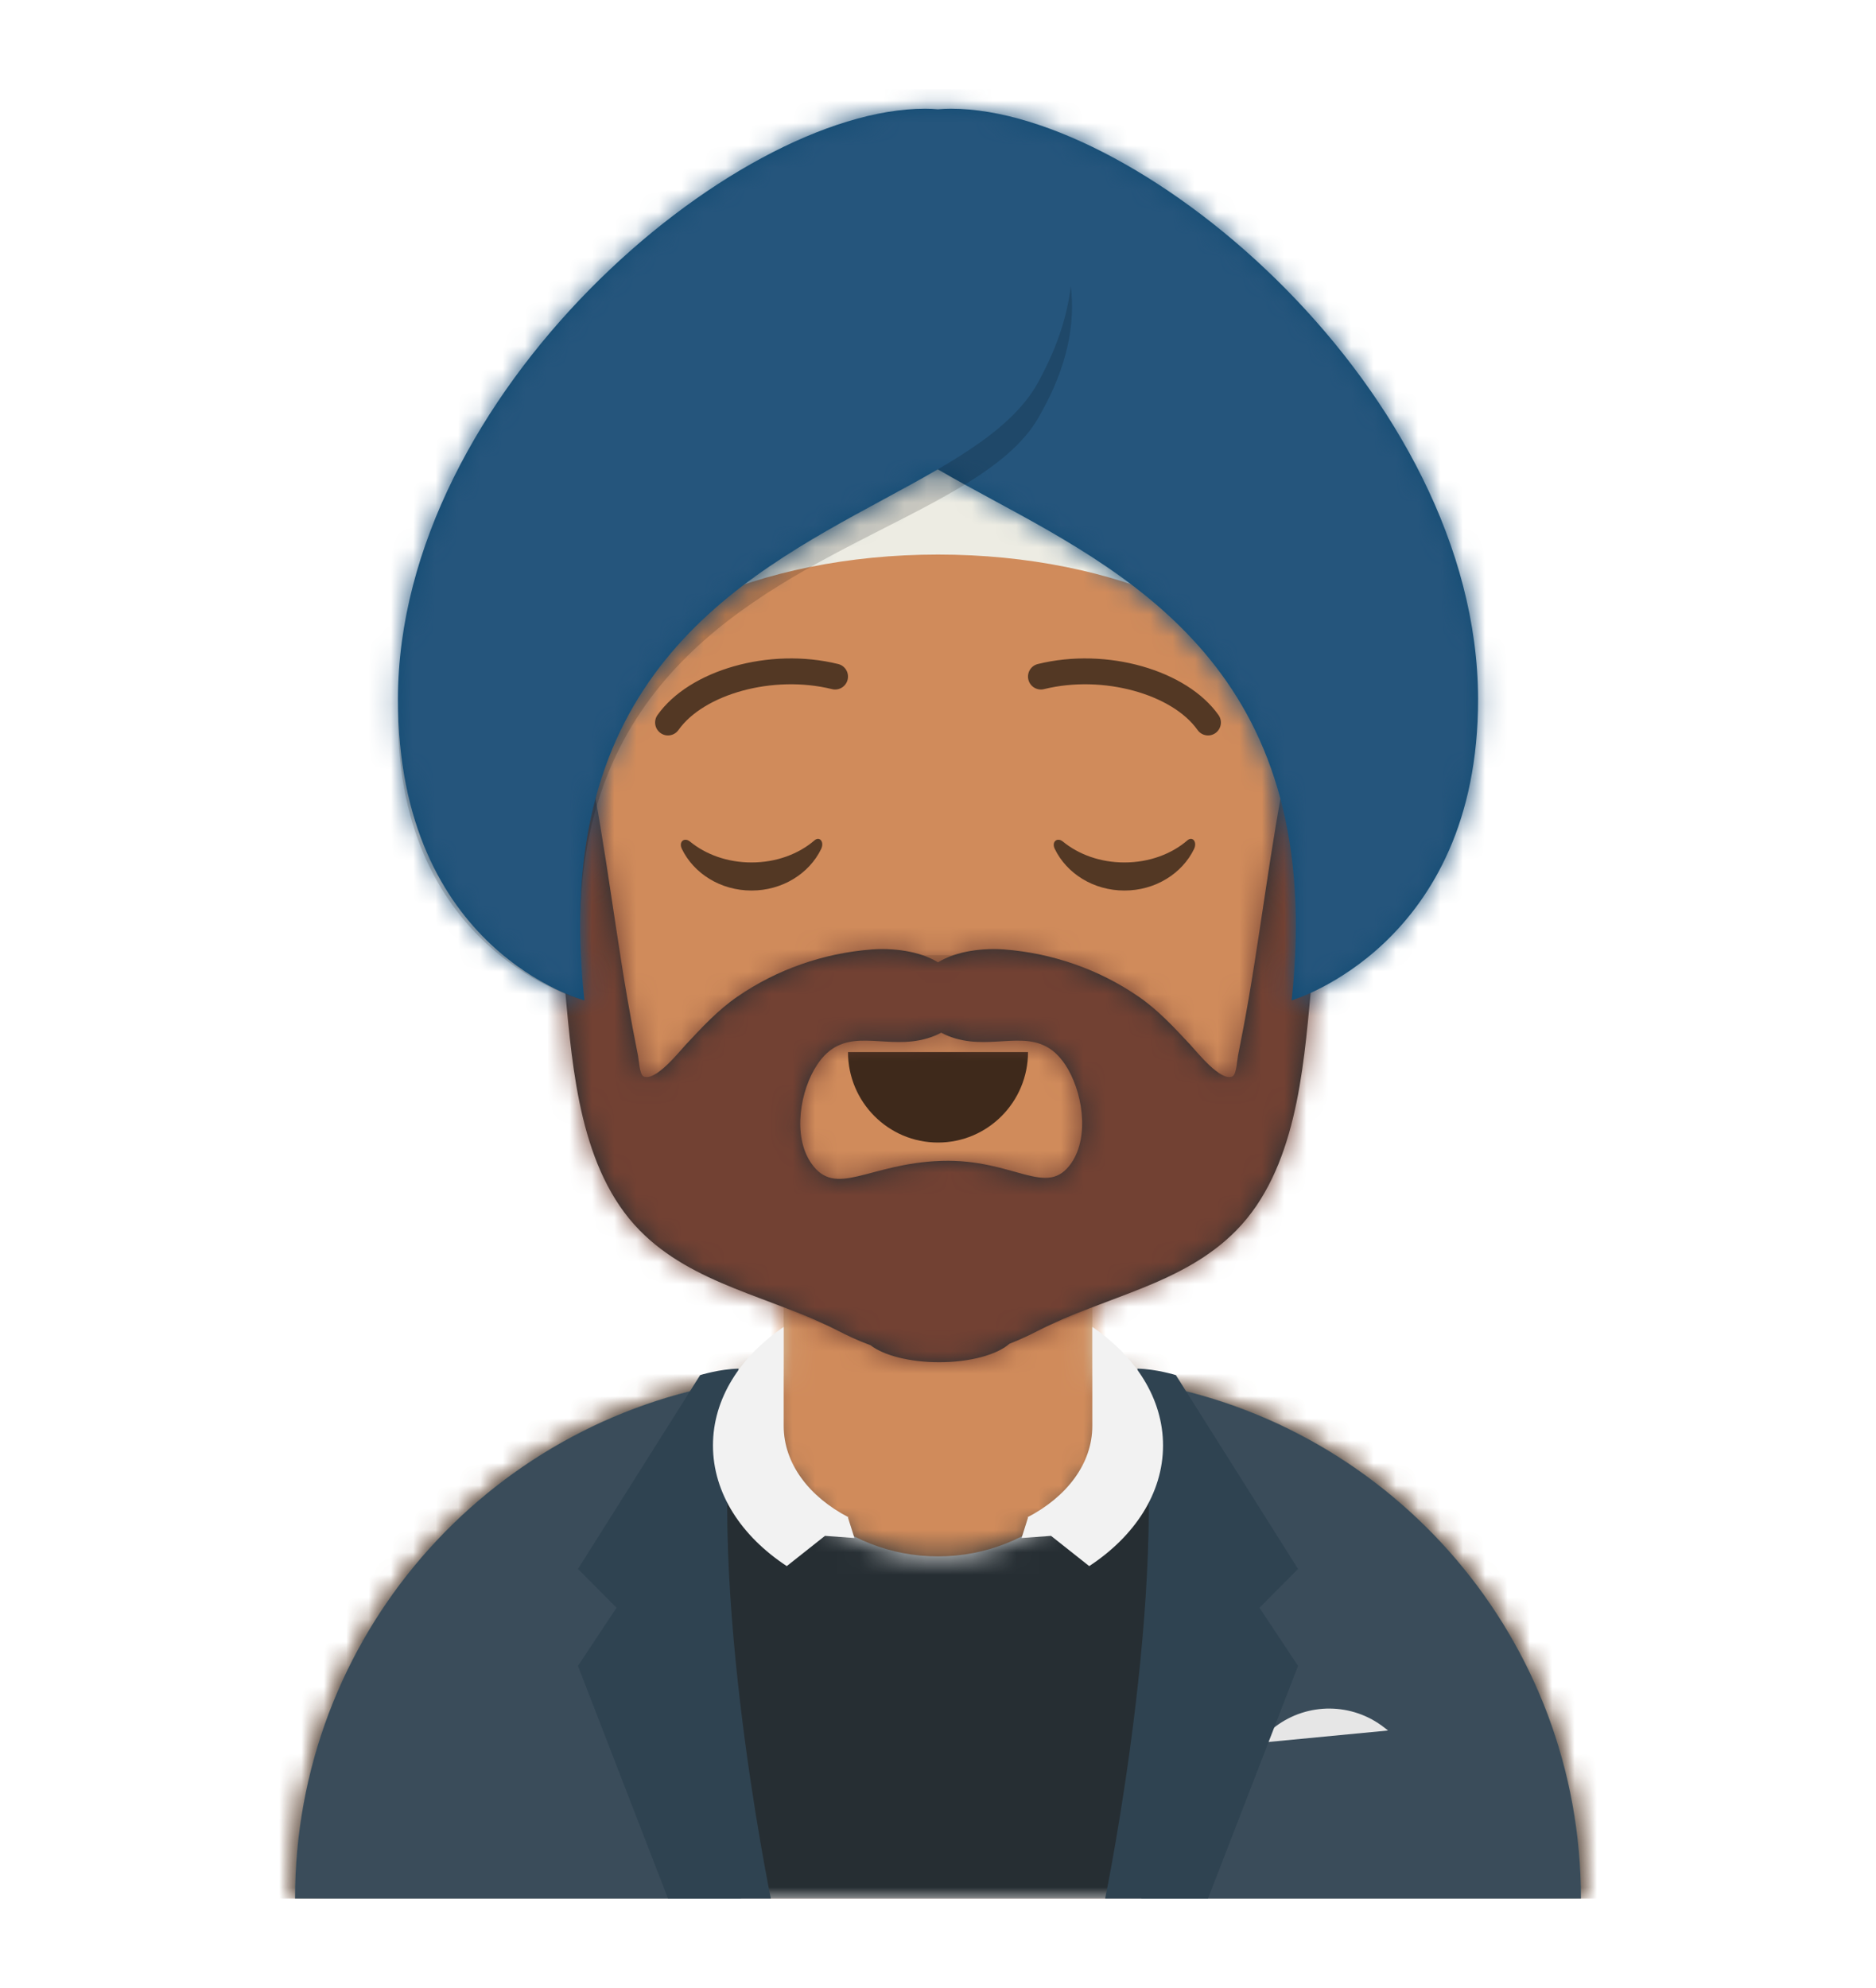 <svg width="84" height="89" viewBox="0 0 84 89" fill="none" xmlns="http://www.w3.org/2000/svg">
<g filter="url(#filter0_d_3441_4388)">
<path fill-rule="evenodd" clip-rule="evenodd" d="M42 10.414C33.096 10.414 25.879 17.632 25.879 26.535V28.398C24.245 28.672 23 30.093 23 31.804V35.888C23 37.628 24.286 39.067 25.959 39.307C26.532 45.04 30.108 49.888 35.091 52.255V57.618C22.874 58.418 13.212 68.581 13.212 81H70.788C70.788 68.581 61.126 58.418 48.909 57.618V52.255C53.892 49.888 57.468 45.04 58.041 39.307C59.714 39.067 61 37.628 61 35.888V31.804C61 30.093 59.755 28.672 58.121 28.398V26.535C58.121 17.632 50.904 10.414 42 10.414Z" fill="#D0C6AC"/>
<mask id="mask0_3441_4388" style="mask-type:luminance" maskUnits="userSpaceOnUse" x="13" y="10" width="58" height="71">
<path fill-rule="evenodd" clip-rule="evenodd" d="M42 10.414C33.096 10.414 25.879 17.632 25.879 26.535V28.398C24.245 28.672 23 30.093 23 31.804V35.888C23 37.628 24.286 39.067 25.959 39.307C26.532 45.04 30.108 49.888 35.091 52.255V57.618C22.874 58.418 13.212 68.581 13.212 81H70.788C70.788 68.581 61.126 58.418 48.909 57.618V52.255C53.892 49.888 57.468 45.04 58.041 39.307C59.714 39.067 61 37.628 61 35.888V31.804C61 30.093 59.755 28.672 58.121 28.398V26.535C58.121 17.632 50.904 10.414 42 10.414Z" fill="white"/>
</mask>
<g mask="url(#mask0_3441_4388)">
<rect x="4" y="10.414" width="76" height="70.586" fill="#D08B5B"/>
<path fill-rule="evenodd" clip-rule="evenodd" d="M25.879 37.686V40C25.879 48.903 33.097 56.121 42 56.121C50.904 56.121 58.121 48.903 58.121 40V37.685C58.121 46.589 50.904 53.807 42 53.807C33.097 53.807 25.879 46.589 25.879 37.686Z" fill="black" fill-opacity="0.1"/>
</g>
<path fill-rule="evenodd" clip-rule="evenodd" d="M42 65.682C46.293 65.682 49.773 62.444 49.773 58.45C49.773 58.196 49.759 57.946 49.731 57.699C61.556 58.883 70.788 68.863 70.788 80.999H13.212C13.212 68.863 22.444 58.883 34.269 57.699C34.241 57.946 34.227 58.196 34.227 58.45C34.227 62.444 37.707 65.682 42 65.682Z" fill="#E6E6E6"/>
<mask id="mask1_3441_4388" style="mask-type:luminance" maskUnits="userSpaceOnUse" x="13" y="57" width="58" height="24">
<path fill-rule="evenodd" clip-rule="evenodd" d="M42 65.682C46.293 65.682 49.773 62.444 49.773 58.45C49.773 58.196 49.759 57.946 49.731 57.699C61.556 58.883 70.788 68.863 70.788 80.999H13.212C13.212 68.863 22.444 58.883 34.269 57.699C34.241 57.946 34.227 58.196 34.227 58.45C34.227 62.444 37.707 65.682 42 65.682Z" fill="white"/>
</mask>
<g mask="url(#mask1_3441_4388)">
<rect x="4" y="49.178" width="76" height="31.821" fill="#262E33"/>
</g>
<path fill-rule="evenodd" clip-rule="evenodd" d="M51.108 80.998C52.087 77.504 52.652 73.392 52.652 68.993C52.652 64.978 52.181 61.204 51.355 57.919C62.39 59.81 70.788 69.424 70.788 80.998H51.108ZM33.18 80.998H13.212C13.212 69.319 21.762 59.636 32.945 57.869C32.111 61.166 31.636 64.958 31.636 68.993C31.636 73.392 32.201 77.504 33.18 80.998Z" fill="#3A4C5A"/>
<path fill-rule="evenodd" clip-rule="evenodd" d="M56.106 74.057L57.109 73.301C58.555 72.211 60.553 72.229 61.98 73.344L62.152 73.478L56.106 74.057Z" fill="#E6E6E6"/>
<path fill-rule="evenodd" clip-rule="evenodd" d="M33.076 57.277C31.349 65.667 34.515 80.999 34.515 80.999H29.909L25.879 70.585L27.606 67.981L25.879 66.245L31.349 57.567C31.349 57.567 32.224 57.293 33.076 57.277Z" fill="#2F4351"/>
<path fill-rule="evenodd" clip-rule="evenodd" d="M50.924 57.277C52.652 65.667 49.485 80.999 49.485 80.999H54.091L58.121 70.585L56.394 67.981L58.121 66.245L52.652 57.567C52.652 57.567 51.776 57.293 50.924 57.277Z" fill="#2F4351"/>
<path fill-rule="evenodd" clip-rule="evenodd" d="M35.091 55.408C33.141 56.738 31.924 58.624 31.924 60.716C31.924 62.857 33.199 64.783 35.229 66.117L36.939 64.763L38.258 64.859L37.97 63.947L37.992 63.93C36.236 63.02 35.091 61.53 35.091 59.845C35.091 59.843 35.091 59.842 35.091 59.84V55.408ZM48.909 59.845C48.909 61.53 47.764 63.02 46.008 63.93L46.03 63.947L45.742 64.859L47.061 64.763L48.771 66.117C50.801 64.783 52.076 62.857 52.076 60.716C52.076 58.624 50.859 56.738 48.909 55.408V59.845Z" fill="#F2F2F2"/>
<path fill-rule="evenodd" clip-rule="evenodd" d="M37.97 43.103C37.97 45.34 39.774 47.154 42 47.154C44.226 47.154 46.03 45.34 46.03 43.103" fill="black" fill-opacity="0.7"/>
<path fill-rule="evenodd" clip-rule="evenodd" d="M38.545 37.607C38.545 38.886 40.092 39.922 42 39.922C43.908 39.922 45.455 38.886 45.455 37.607" fill="black" fill-opacity="0.16"/>
<rect width="32.242" height="12.729" transform="translate(25.879 26.035)" fill="#D08B5B"/>
<path fill-rule="evenodd" clip-rule="evenodd" d="M30.531 34.006C31.062 35.105 32.26 35.871 33.651 35.871C35.037 35.871 36.231 35.11 36.765 34.018C36.924 33.693 36.698 33.427 36.47 33.624C35.764 34.234 34.762 34.614 33.651 34.614C32.574 34.614 31.6 34.257 30.899 33.681C30.642 33.47 30.375 33.685 30.531 34.006Z" fill="black" fill-opacity="0.6"/>
<path fill-rule="evenodd" clip-rule="evenodd" d="M47.228 34.006C47.76 35.105 48.956 35.871 50.348 35.871C51.734 35.871 52.928 35.11 53.462 34.018C53.621 33.693 53.395 33.427 53.167 33.624C52.461 34.234 51.459 34.614 50.348 34.614C49.271 34.614 48.297 34.257 47.596 33.681C47.339 33.47 47.072 33.685 47.228 34.006Z" fill="black" fill-opacity="0.6"/>
<path d="M30.379 28.684C31.506 27.09 34.595 26.197 37.257 26.854C37.566 26.93 37.877 26.74 37.953 26.43C38.029 26.119 37.84 25.806 37.532 25.73C34.441 24.967 30.863 26.002 29.44 28.014C29.256 28.274 29.317 28.635 29.576 28.82C29.835 29.006 30.194 28.944 30.379 28.684Z" fill="black" fill-opacity="0.6"/>
<path d="M53.622 28.684C52.495 27.09 49.405 26.197 46.744 26.854C46.435 26.93 46.123 26.74 46.047 26.43C45.971 26.119 46.16 25.806 46.469 25.73C49.56 24.967 53.138 26.002 54.56 28.014C54.745 28.274 54.684 28.635 54.425 28.82C54.166 29.006 53.806 28.944 53.622 28.684Z" fill="black" fill-opacity="0.6"/>
<mask id="mask2_3441_4388" style="mask-type:luminance" maskUnits="userSpaceOnUse" x="4" y="0" width="76" height="81">
<rect x="4" width="76" height="81" fill="white"/>
</mask>
<g mask="url(#mask2_3441_4388)">
<path fill-rule="evenodd" clip-rule="evenodd" d="M42.144 47.975C38.869 48.084 37.409 49.676 36.309 48.059C35.483 46.844 35.828 44.802 36.6 43.654C37.697 42.019 39.187 42.809 40.852 42.623C41.304 42.572 41.759 42.444 42.144 42.235C42.528 42.444 42.983 42.572 43.436 42.623C45.101 42.809 46.59 42.019 47.688 43.654C48.459 44.802 48.804 46.844 47.979 48.059C46.879 49.676 45.418 47.866 42.144 47.975ZM58.041 28.35C57.067 32.421 56.619 36.575 55.913 40.694C55.766 41.552 55.604 42.408 55.433 43.262C55.397 43.442 55.362 44.108 55.188 44.192C54.662 44.448 53.589 43.088 53.302 42.781C52.581 42.01 51.866 41.231 50.989 40.626C49.215 39.403 47.139 38.68 44.978 38.509C44.075 38.437 42.852 38.562 42 39.085C41.148 38.562 39.926 38.437 39.022 38.509C36.861 38.68 34.785 39.403 33.012 40.626C32.134 41.231 31.419 42.01 30.699 42.781C30.412 43.088 29.339 44.448 28.812 44.192C28.638 44.108 28.603 43.442 28.567 43.262C28.396 42.408 28.235 41.552 28.088 40.694C27.381 36.575 26.934 32.421 25.96 28.35C25.676 28.35 25.428 33.773 25.396 34.278C25.267 36.331 25.117 38.337 25.309 40.392C25.64 43.935 25.985 48.378 28.64 51.084C31.039 53.529 34.522 54.04 37.526 55.583C37.913 55.782 38.426 56.027 38.979 56.228C39.562 56.681 40.718 56.989 42.05 56.989C43.447 56.989 44.65 56.65 45.201 56.161C45.685 55.974 46.13 55.76 46.474 55.583C49.478 54.04 52.961 53.529 55.36 51.084C58.015 48.378 58.36 43.935 58.691 40.392C58.883 38.337 58.733 36.331 58.604 34.278C58.573 33.773 58.324 28.35 58.041 28.35Z" fill="#252E32"/>
<mask id="mask3_3441_4388" style="mask-type:luminance" maskUnits="userSpaceOnUse" x="25" y="28" width="34" height="29">
<path fill-rule="evenodd" clip-rule="evenodd" d="M42.144 47.975C38.869 48.084 37.409 49.676 36.309 48.059C35.483 46.844 35.828 44.802 36.6 43.654C37.697 42.019 39.187 42.809 40.852 42.623C41.304 42.572 41.759 42.444 42.144 42.235C42.528 42.444 42.983 42.572 43.436 42.623C45.101 42.809 46.59 42.019 47.688 43.654C48.459 44.802 48.804 46.844 47.979 48.059C46.879 49.676 45.418 47.866 42.144 47.975ZM58.041 28.35C57.067 32.421 56.619 36.575 55.913 40.694C55.766 41.552 55.604 42.408 55.433 43.262C55.397 43.442 55.362 44.108 55.188 44.192C54.662 44.448 53.589 43.088 53.302 42.781C52.581 42.01 51.866 41.231 50.989 40.626C49.215 39.403 47.139 38.68 44.978 38.509C44.075 38.437 42.852 38.562 42 39.085C41.148 38.562 39.926 38.437 39.022 38.509C36.861 38.68 34.785 39.403 33.012 40.626C32.134 41.231 31.419 42.01 30.699 42.781C30.412 43.088 29.339 44.448 28.812 44.192C28.638 44.108 28.603 43.442 28.567 43.262C28.396 42.408 28.235 41.552 28.088 40.694C27.381 36.575 26.934 32.421 25.96 28.35C25.676 28.35 25.428 33.773 25.396 34.278C25.267 36.331 25.117 38.337 25.309 40.392C25.64 43.935 25.985 48.378 28.64 51.084C31.039 53.529 34.522 54.04 37.526 55.583C37.913 55.782 38.426 56.027 38.979 56.228C39.562 56.681 40.718 56.989 42.05 56.989C43.447 56.989 44.65 56.65 45.201 56.161C45.685 55.974 46.13 55.76 46.474 55.583C49.478 54.04 52.961 53.529 55.36 51.084C58.015 48.378 58.36 43.935 58.691 40.392C58.883 38.337 58.733 36.331 58.604 34.278C58.573 33.773 58.324 28.35 58.041 28.35Z" fill="white"/>
</mask>
<g mask="url(#mask3_3441_4388)">
<rect x="18.106" y="20.828" width="47.788" height="43.971" fill="#724133"/>
</g>
<path fill-rule="evenodd" clip-rule="evenodd" d="M58.544 28.204C58.833 27.507 58.985 26.781 58.985 26.035C58.985 20.762 51.381 16.488 42 16.488C32.62 16.488 25.015 20.762 25.015 26.035C25.015 26.781 25.168 27.507 25.456 28.204C27.204 23.977 33.948 20.828 42 20.828C50.053 20.828 56.797 23.977 58.544 28.204Z" fill="#EDECE3"/>
<path fill-rule="evenodd" clip-rule="evenodd" d="M17.818 27.286C17.799 38.619 26.167 40.789 26.167 40.789C24.6 26.454 32.942 21.941 39.562 18.361C40.408 17.903 41.226 17.46 41.992 17.014C42.761 17.462 43.583 17.907 44.433 18.368C51.048 21.947 59.393 26.463 57.834 40.789C57.834 40.789 66.201 38.341 66.182 27.286C66.158 13.639 51.169 0.867 42.576 0.867C42.382 0.867 42.189 0.876 41.998 0.893C41.808 0.876 41.617 0.867 41.425 0.867C32.809 0.867 17.841 13.639 17.818 27.286Z" fill="#124C74"/>
<mask id="mask4_3441_4388" style="mask-type:luminance" maskUnits="userSpaceOnUse" x="17" y="0" width="50" height="41">
<path fill-rule="evenodd" clip-rule="evenodd" d="M17.818 27.286C17.799 38.619 26.167 40.789 26.167 40.789C24.6 26.454 32.942 21.941 39.562 18.361C40.408 17.903 41.226 17.46 41.992 17.014C42.761 17.462 43.583 17.907 44.433 18.368C51.048 21.947 59.393 26.463 57.834 40.789C57.834 40.789 66.201 38.341 66.182 27.286C66.158 13.639 51.169 0.867 42.576 0.867C42.382 0.867 42.189 0.876 41.998 0.893C41.808 0.876 41.617 0.867 41.425 0.867C32.809 0.867 17.841 13.639 17.818 27.286Z" fill="white"/>
</mask>
<g mask="url(#mask4_3441_4388)">
<rect x="4" width="76" height="81" fill="#25557C"/>
</g>
<path fill-rule="evenodd" clip-rule="evenodd" d="M17.822 27.741C18.024 38.676 26.167 40.788 26.167 40.788C26.167 40.788 17.799 38.744 17.818 28.068C17.819 27.959 17.82 27.85 17.822 27.741ZM25.975 37.513C26.018 26.561 33.51 22.744 39.562 19.66C42.73 18.046 45.503 16.632 46.606 14.502C47.794 12.406 48.158 10.469 47.944 8.812C47.798 10.076 47.375 11.445 46.606 12.884C45.503 15.146 42.73 16.646 39.562 18.36C33.475 21.652 25.932 25.733 25.975 37.513Z" fill="black" fill-opacity="0.16"/>
</g>
</g>
<defs>
<filter id="filter0_d_3441_4388" x="0" y="0" width="84" height="89" filterUnits="userSpaceOnUse" color-interpolation-filters="sRGB">
<feFlood flood-opacity="0" result="BackgroundImageFix"/>
<feColorMatrix in="SourceAlpha" type="matrix" values="0 0 0 0 0 0 0 0 0 0 0 0 0 0 0 0 0 0 127 0" result="hardAlpha"/>
<feOffset dy="4"/>
<feGaussianBlur stdDeviation="2"/>
<feComposite in2="hardAlpha" operator="out"/>
<feColorMatrix type="matrix" values="0 0 0 0 0 0 0 0 0 0 0 0 0 0 0 0 0 0 0.25 0"/>
<feBlend mode="normal" in2="BackgroundImageFix" result="effect1_dropShadow_3441_4388"/>
<feBlend mode="normal" in="SourceGraphic" in2="effect1_dropShadow_3441_4388" result="shape"/>
</filter>
</defs>
</svg>
